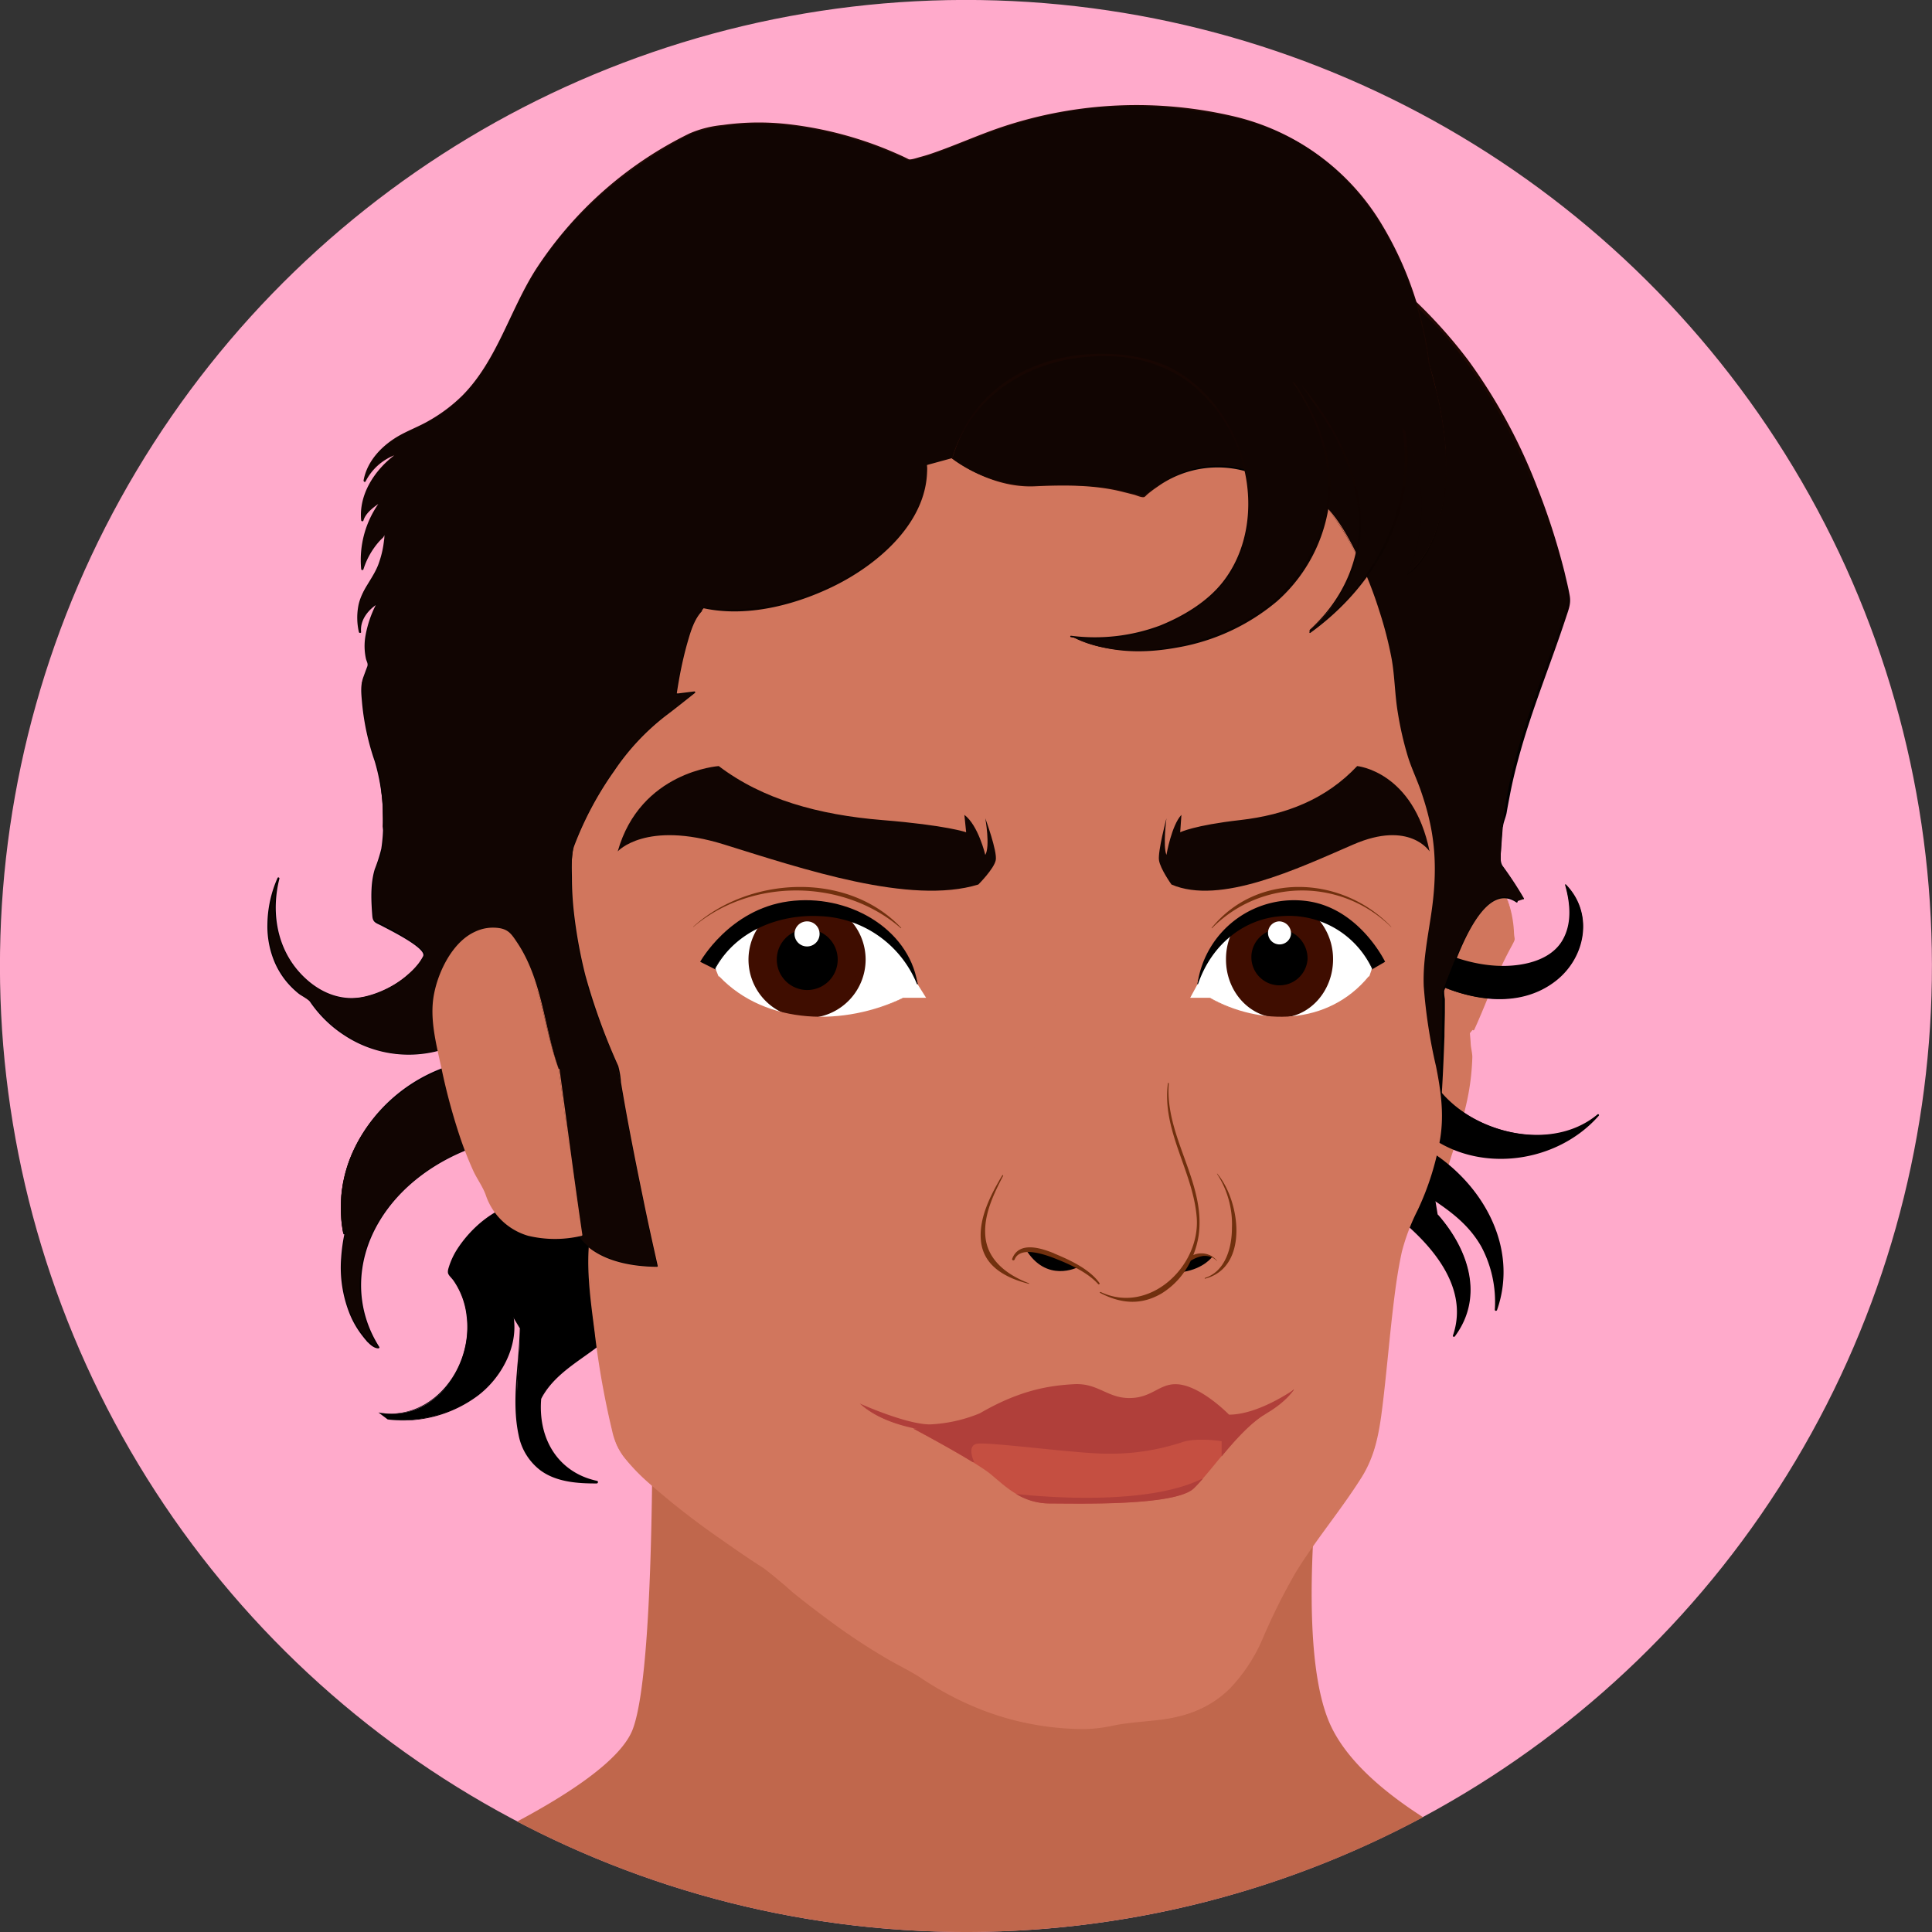 <svg xmlns="http://www.w3.org/2000/svg" xmlns:xlink="http://www.w3.org/1999/xlink" viewBox="0 0 380.54 380.54"><rect x="0" y="0" width="380.54" height="380.54" fill="#333333" stroke="none"/><defs><style>.cls-1{fill:#ffaacb;}.cls-2{fill:#c0674c;}.cls-3{fill:#d1765d;}.cls-4{fill:url(#linear-gradient);}.cls-5{fill:url(#linear-gradient-2);}.cls-6{fill:#110502;}.cls-7{fill:#71300e;}.cls-8{fill:#c54f41;}.cls-9{fill:#b03f3a;}.cls-10{fill:#fff;}.cls-11{fill:#3f0d00;}.cls-12{fill:url(#linear-gradient-3);}.cls-13{fill:url(#linear-gradient-4);}.cls-14{fill:url(#linear-gradient-5);}.cls-15{fill:url(#linear-gradient-6);}.cls-16{fill:url(#linear-gradient-7);}.cls-17{fill:url(#linear-gradient-8);}</style><linearGradient id="linear-gradient" x1="288.13" y1="42.6" x2="288.13" y2="183.76" gradientUnits="userSpaceOnUse"><stop offset="0" stop-color="#581d0c"/><stop offset="1" stop-color="#120603"/></linearGradient><linearGradient id="linear-gradient-2" x1="290.95" y1="47.91" x2="290.95" y2="154.67" gradientUnits="userSpaceOnUse"><stop offset="0" stop-color="#270a03"/><stop offset="1"/></linearGradient><linearGradient id="linear-gradient-3" x1="220.42" y1="95.51" x2="223.84" y2="70.5" gradientUnits="userSpaceOnUse"><stop offset="0" stop-color="#5b2603"/><stop offset="1" stop-color="#0e0601"/></linearGradient><linearGradient id="linear-gradient-4" x1="216.19" y1="97.12" x2="217.1" y2="90.48" xlink:href="#linear-gradient-2"/><linearGradient id="linear-gradient-5" x1="171.16" y1="7.62" x2="171.16" y2="184.39" gradientUnits="userSpaceOnUse"><stop offset="0" stop-color="#421509"/><stop offset="1" stop-color="#120603"/></linearGradient><linearGradient id="linear-gradient-6" x1="170.21" y1="9.39" x2="170.21" y2="174.55" gradientUnits="userSpaceOnUse"><stop offset="0" stop-color="#682a09"/><stop offset="1" stop-color="#230c04"/></linearGradient><linearGradient id="linear-gradient-7" x1="168.84" y1="-2.9" x2="168.84" y2="269.71" xlink:href="#linear-gradient"/><linearGradient id="linear-gradient-8" x1="168.81" y1="11.3" x2="168.81" y2="164.83" xlink:href="#linear-gradient-2"/></defs><g id="Capa_2" data-name="Capa 2"><g id="Avatar_21"><circle class="cls-1" cx="190.27" cy="190.27" r="190.27" transform="translate(-2.78 377.72) rotate(-89.16)"/><path class="cls-2" d="M261.8,339.19c-8.16-19.28.74-71.19.74-71.19l-134.23-8.9s1.48,68.23-3.71,81.58c-2.3,5.91-12.3,12.54-22.74,18.1a190.52,190.52,0,0,0,178.44-.85C272.24,352.77,264.85,346.39,261.8,339.19Z"/><path class="cls-3" d="M298.05,184.86a23,23,0,0,0-1.37-8.23s-3.09-4.12-6.17-2.75-13.05,12.7-14.76,16.47-1.72,22-1.72,22,0,11,.35,12,6.17,8.58,6.17,8.58l2.41,2.4c2.74-9.27,6.17-16.82,6.52-27.11,0-1.55-.07-3-.13-4.51l.81-1C292.56,196.53,294.62,190.7,298.05,184.86Z"/><path class="cls-3" d="M298.2,183.6a21.5,21.5,0,0,0-1.51-7s0,0,0,0a25.77,25.77,0,0,1,1.18,7c.06,1.2-1.19,2.8-1.75,3.86s-1.13,2.25-1.66,3.39a105.67,105.67,0,0,0-4.49,11.8c-.08.24.3.41.41.17,2-4.36,3.61-8.87,5.68-13.2.55-1.15,1.14-2.28,1.75-3.4C298.63,184.68,298.27,185.29,298.2,183.6ZM289.48,203c-.12-1.94-.24-3.87-.29-5.81a.06.06,0,1,0-.12,0c0,1.72,0,3.45.06,5.17s.52,4.07-.12,5.68a8.5,8.5,0,0,0-.13,2c-.06.82-.15,1.63-.25,2.44-.2,1.7-.52,3.39-.88,5.07-.64,2.95-1.53,5.84-2.44,8.71s-2.18,5.88-2.69,8.9c-.06.35.46.65.63.26,1.18-2.66,1.92-5.59,2.84-8.36a95.42,95.42,0,0,0,2.64-9.24A47.15,47.15,0,0,0,290,208.2c0-.8-.28-1.77-.32-2.62S289.54,203.88,289.48,203Z"/><path d="M281.35,211.4l-1.83,10.53c10.07,9.15,26.54,7.77,35.23-2.29C305.15,227.87,286.39,222.38,281.35,211.4ZM280.44,226l-7.32,11.9c7.32,5,16.93,15.1,13.27,25.17,5.94-7.78,2.74-16.93-3.21-23.8l-.45-2.74a22.33,22.33,0,0,1,11.89,21.5C299.2,245.26,291.42,232.45,280.44,226Zm24.71-32c6.86-4.57,9.15-13.72,3.2-19.67,5.49,19.22-16.47,18.76-28.37,11.44l1.37,7.32C288.67,196.76,297.83,198.59,305.15,194ZM122.52,242.52c-1-.18-4.8-3.44-7.38-3.44a107.3,107.3,0,0,0-10.93.63l-.85-2.68c-6.4.91-13.73,7.32-15.1,13.72,9.15,10.07.92,30.2-13.72,27.46l1.82,1.37c11.9,1.37,25.63-6.41,24.71-20.13l1.38,2.28c0,13.73-5.49,30.66,15.1,30.2-9.07-1.81-12.15-10-11-17.88l0,1.41c3.67-7.78,14.19-9.61,17.39-17.84C124,257.62,123.55,242.69,122.52,242.52Z"/><path d="M314.63,219.52c-9.84,8.22-27.8,3-33.22-8.15,0-.08-.15,0-.12.06,5,10.89,21.77,16.06,32,9.5-9.14,8.78-23.87,9-33.62.88-.16-.14-.4.08-.24.23,9.92,9.4,26.67,7.74,35.48-2.28A.17.17,0,0,0,314.63,219.52ZM280.45,226s-.06,0,0,0c10.35,6.43,17.71,18.23,14.43,30.46-.21-8.23-4.34-16.42-12.06-20.07-.14-.06-.26.13-.12.21,3.71,2.5,6.88,5.06,9.1,9a23.2,23.2,0,0,1,2.63,12.37c0,.27.36.29.44.06C299.32,245.33,291.6,232.33,280.45,226Zm2.68,13.35c5.33,6.45,8.43,15,3.83,22.49,2.32-9.74-6.18-19.08-13.77-24.05-.16-.1-.3.15-.15.26,7.53,5.55,16.69,14.68,13.14,25-.09.25.26.35.39.16,5.84-7.87,2.61-17.21-3.33-23.95C283.17,239.18,283.07,239.29,283.13,239.37Zm12.5-48.73c4.44.14,9.48-.94,12.12-4.83a11.08,11.08,0,0,0,1.55-6.94,19,19,0,0,0-.25-2,7.93,7.93,0,0,0-.43-2.1,11.53,11.53,0,0,1,2.89,6.43c.54,4.22-1.58,8.34-4.57,11.17-3.71,3.51-9,4.48-14,4.1a33.84,33.84,0,0,1-11.61-3.4s0,0,0,0c7.67,3.95,17.76,5.89,25.11.16,6-4.68,7.46-13.42,2-19a.1.1,0,0,0-.17.1c1,3.54,1.41,7.49-.48,10.82-1.53,2.71-4.49,4.1-7.43,4.7-6.81,1.4-14.4-.84-20.28-4.25-.18-.11-.34.17-.16.28A31.5,31.5,0,0,0,295.63,190.64ZM92.09,263.56a16.49,16.49,0,0,0-3.24-12.35c-.93-1.18.81-3.65,1.46-4.73a20.31,20.31,0,0,1,3.61-4.29,20.89,20.89,0,0,1,9.49-5c.19,0,.15-.37,0-.35-5.51.45-10.63,4.89-13.47,9.38a14.67,14.67,0,0,0-1.6,3.57c-.39,1.28.23,1.41,1,2.47a15.18,15.18,0,0,1,2.57,7c1.27,10-6.59,20.73-17.31,19h0C83.74,279.91,91.06,272.32,92.09,263.56Zm8.88-4.11c-.16,3.19-.36,6-1.78,9a18.59,18.59,0,0,1-5.91,6.76,25.15,25.15,0,0,1-16.92,4.39s0,0,0,0a24.67,24.67,0,0,0,17.74-4.68c4.58-3.45,8-9.63,7.07-15.5C101.15,259.3,101,259.34,101,259.45Zm22.85-1.91c-3.42,8-13.38,9.94-17.17,17.58a23.44,23.44,0,0,1,5-11.95c.08-.09,0-.22-.13-.13-4.2,4.34-6,11-5.22,16.89a13.93,13.93,0,0,0,9.36,11.74,16.3,16.3,0,0,1-9-2.5c-2.51-1.74-3.74-4.63-4.3-7.53-1.26-6.51.2-13.34.11-19.91,0-.05-.08-.05-.09,0-.14,6.91-1.7,14.09-.23,20.93a11.42,11.42,0,0,0,4.27,6.93c3.13,2.33,7.36,2.62,11.11,2.6.28,0,.36-.45.06-.51-6.15-1.31-10.11-5.94-10.91-12.11a19,19,0,0,1-.08-4.06h0c4-7.69,14.24-9.6,17.46-17.84C124.15,257.5,123.89,257.39,123.82,257.54Z"/><path class="cls-4" d="M278.15,65.44c22,17.39,26.54,55.36,26.54,55.36-10.52,22.88-9.61,49.42-9.61,49.42l.46-.17c0-19.13,7.79-33.74,13.27-51.53,0,0-5.49-32.49-26.08-54.45,0,0-6.41-6.41-9.61-9.15l-5.67.48A68.29,68.29,0,0,0,278.15,65.44Z"/><path class="cls-5" d="M286.44,188.76c-.69,1.64-1.32,3.3-1.94,5-.2.54-.4,1.08-.61,1.61-.64,1.61-.32,3.7-.36,5.42-.16,7.84-.68,15.65-1.35,23.46-.06.71,1,.69,1.09,0,.68-6.68,1-13.4,1.24-20.11,0-1.56.06-3.13.08-4.69,0-.89,0-1.79,0-2.68a8.69,8.69,0,0,1-.14-1.63c.53-1.32,1-2.66,1.54-4,1.52-3.89,6.43-17.66,12.67-13.4.2.14.39-.19.19-.33C292.78,173.09,288.07,184.89,286.44,188.76Zm9.6-25.92c.1-1,.57-1.84.73-2.83.19-1.15.42-2.31.64-3.46.47-2.46,1.06-4.9,1.72-7.31,2.54-9.4,6.3-18.41,9.33-27.65.53-1.61,1-2.7.72-4.29s-.65-3-1-4.54A134.36,134.36,0,0,0,302.79,96,109,109,0,0,0,289.3,71.1a96.81,96.81,0,0,0-15.84-16.53c-.47-.4-1.16.27-.69.69a118.81,118.81,0,0,1,13.05,13.21,100.63,100.63,0,0,1,13.24,21.77,119.45,119.45,0,0,1,9.14,28.27c.05.28,0,0-.15.44-.42,1.35-.86,2.7-1.31,4-.88,2.64-1.81,5.25-2.75,7.86-1.88,5.25-3.79,10.51-5.36,15.86q-1.14,3.87-2,7.83c-.28,1.33-.54,2.67-.72,4-.06.43-.11.87-.16,1.31s.21,1.26.15,1.77a70.14,70.14,0,0,0-.5,8.57c0,.47,1.59,2.17,1.95,2.7.94,1.36,1.79,2.79,2.64,4.22a.11.11,0,0,0,.18-.11,73.45,73.45,0,0,0-4.15-6.34c-.7-.92-.37-2.53-.33-3.6C295.78,165.67,295.9,164.25,296,162.84Z"/><path class="cls-6" d="M298.74,177.54c-6.86-5-12.81,13.27-14.64,17.85h0q0,14.42-1.37,28.82L253.9,205,237,96.1l9.15-38.9,27-2.28c3.2,2.74,9.61,9.15,9.61,9.15,20.59,22,26.08,54.45,26.08,54.45-5.49,17.84-13.27,32.48-13.27,51.7a60.07,60.07,0,0,1,4.57,6.86Z"/><path class="cls-3" d="M283.43,214.43c-1.6-9.24-4.28-17.61-2.88-27.16,2.06-14.08,4.12-19.91-3.43-38.1a67.78,67.78,0,0,1-2.74-15.44c-.35-7.89-7.21-29.86-15.45-35.69L246.12,82.83s-28.37-.46-31.57-1.38-23.34-1.37-25.17-1.37-34.31,10.07-35.69,11l-29.28,19.68-19.67,38.43,3.66,45.76,7.77,49c-1,8.23,2.75,32.6,5.15,40.15s29.17,24.71,29.17,24.71c8.92,7.55,18.87,15.44,29.51,20.59,0,0,11.33,8.58,24.71,10.29s11.33,0,19.91-.68,17.84-1.38,24.7-18.19,18.88-27.11,21.28-35.35,3.09-36.37,6.87-43.92C281.55,233.32,285,223.67,283.43,214.43Z"/><path class="cls-3" d="M144.54,155.12s2.29-22.42,6.41-27.45c0,0,26.08-3.2,37.52-29.29a18.48,18.48,0,0,0,11.9,3.66c6.86-.45,20.13-.45,23.33.92s10.53,5.49,10.53,5.49l19.67,16.47,11.9.92s7.32,22.42,2.74,29.74-38,17.39-38,17.39l-35.23,1.37-41.18-9.61Z"/><path class="cls-3" d="M274.38,133.73c-.35-7.89-7.21-29.86-15.45-35.69L246.12,82.83s-28.37-.46-31.57-1.38-23.34-1.37-25.17-1.37-34.31,10.07-35.69,11l-29.28,19.68-19.67,38.43,2.19,27.44,7.87,8.71s1.37-22.42,15.56-33.4a61.16,61.16,0,0,0,19.21-26.54s26.09-2.74,37.07-27.91l6.86-1.83s1.37,3.2,8.24,3.2,22.42,1.37,22.42,1.37,16,6.87,14.18,10.07-6,16.93-27.45,15.1L221,128.13s32.06,5,42.23-16.89a25.94,25.94,0,0,1,2.4,4.17l-6.66,9.06a50.85,50.85,0,0,0,8.56-4.13c4.41,14,3.34,32.49,3.34,32.49l3.2,7.32,8.24,7.78.06,0c-.4-5-1.86-10.65-5.21-18.73A67.78,67.78,0,0,1,274.38,133.73Z"/><path class="cls-3" d="M156.44,206.83s15.78-2.06,21.5-8l4.58.91S175.2,207.74,156.44,206.83Z"/><path class="cls-3" d="M253.67,206.83s-11.08-2.06-15.09-8l-3.21.91S240.51,207.74,253.67,206.83Z"/><path class="cls-3" d="M195.79,308.86l9.15-7.78s17.39,2.29,30.66-1.83l5.49,7.33S218.67,304.74,195.79,308.86Z"/><path class="cls-3" d="M137.91,189.67s-21.74-9.38-16-22.42c0,0,7.55-6.64,15.56-5.95S195.56,170,195.56,170s3.2,17.62-12.81,26.54l-22.65-3Z"/><path class="cls-3" d="M234,196.76s-9.6-11-3-22.88,20.36-8.46,20.36-8.46l16.7-4.12h7.78s5.49,4.12,5.49,6.4.69,16.48-8.69,21.28l-14.18,4.81s-11.9,1.14-12.59,1.37-8.23.23-8.23.23Z"/><path class="cls-3" d="M210.55,233.94s5.49,13.72,15.09,12.69,10-9.6,6.87-15.44a44,44,0,0,1-4.46-21.28c.34-7.2.34-27.45.34-27.45l-22,1.37s2.74,23.34,2.4,30.89S210.55,233.94,210.55,233.94Z"/><path class="cls-3" d="M208.83,227.07s11.67-5.14,22.65-1l-1-3.08a33.75,33.75,0,0,0-23.34,2.74Z"/><path class="cls-3" d="M194.76,238.06s5.49-7.55,8.58-12.36-.69-29.17-1.72-32.94-24.27,16.91-25.74,22.65c-3.77,14.75,13.39,21.27,17.51,26.08Z"/><path class="cls-3" d="M241.77,235A55.45,55.45,0,0,1,231.48,226s-2.58-12.83-2.23-19.9.68-11.5.68-11.5,7.73,16.65,11.84,18.71,8.58,9.61,7.55,13.72-6.17,13.39-6.17,13.39Z"/><path class="cls-3" d="M194.63,243.16c1.23.87,3-.76,3.91-1.47,2-1.5,6.46-3.37,6.69-6,.32-3.79-3.53-3.72-5.84-2.1C197.71,234.73,191.37,240.88,194.63,243.16Z"/><path class="cls-3" d="M242.46,244.06c-.31-1.71-8.3-9.54-5-10.47,4.4-1.22,6,6.38,5.67,9.1Z"/><path class="cls-3" d="M194.42,247s4.12-4.81,10-4.46,10.29,4.11,15.1,5.83,13,1,16.47-4.81c0,0,6.18-.68,6.52,3.09,0,0-1.72,4.81-4.8,5.15a16,16,0,0,1-15.1,12c-12.7.69-22.65-7.55-26.08-13.38Z"/><path class="cls-3" d="M156,304.29c-3.2-4.58-6.86-15.1-10.52-24.25s-17.85-33-17.85-33l-13.72-18.76-.18,0,2.46,15.53c-1,8.23,2.75,32.6,5.15,40.15s29.17,24.71,29.17,24.71c8.92,7.55,18.87,15.44,29.51,20.59a59.72,59.72,0,0,0,8.52,5.1C180.06,328.1,159,308.62,156,304.29Zm123.54-67.72c-3.66,2.29-14.18,26.08-15.1,32.48s-1.83,18.31-4.57,24.71c-2.05,4.78-6.13,16.16-8.07,21.65,7-13.72,16.68-22.67,18.82-30,2.4-8.23,3.09-36.37,6.87-43.92.81-1.63,1.6-3.32,2.33-5.06A1.47,1.47,0,0,0,279.52,236.57Z"/><path class="cls-3" d="M156,304.29c-3.2-4.58-6.86-15.1-10.52-24.25s-17.85-33-17.85-33l-7.89-10.79a38.56,38.56,0,0,0-4.46,1.82l.91,5.77a36,36,0,0,0-.14,5.21,13.57,13.57,0,0,1,9.75,2.57c6.87,5,22,42.55,26.08,51.25,3.1,6.53,16,18,22.25,23.26,1.94,1.14,3.9,2.2,5.89,3.16a59.72,59.72,0,0,0,8.52,5.1C180.06,328.1,159,308.62,156,304.29Zm123.54-67.72c-3.66,2.29-14.18,26.08-15.1,32.48s-1.83,18.31-4.57,24.71c-2.05,4.78-6.13,16.16-8.07,21.65a88.8,88.8,0,0,1,4.88-8.4c1.85-4.62,5.91-15.09,7.31-21,1.72-7.33,3-26.84,11.23-36a33.47,33.47,0,0,1,2.27-8.53c.81-1.63,1.6-3.32,2.33-5.06A1.47,1.47,0,0,0,279.52,236.57Z"/><path d="M212.26,249.61C208.37,246.86,202,246,202,246,206.08,252.81,212.26,249.61,212.26,249.61ZM234,248.24l-.92,2.28c4.12-.68,5.72-3,5.72-3C236.28,246.18,234,248.24,234,248.24Z"/><path class="cls-7" d="M202.67,252.76c-4.23-1.6-8.2-4.5-8.59-9.3-.35-4.21,1.63-8.25,3.51-11.88a.1.1,0,0,0-.17-.09c-2.24,3.78-4.7,8.44-4.2,13,.55,5,5,7.26,9.42,8.38C202.7,252.88,202.73,252.79,202.67,252.76Zm5-5.87c-2.67-1.11-7-2.45-8.3,1.05-.11.31.37.43.48.13,1.17-2.94,6.78-.67,8.61.07,2.68,1.09,5.88,2.6,7.85,4.79.13.14.37-.05.26-.2C214.6,249.94,210.63,248.13,207.62,246.89Zm32.08,1.48s.05,0,0,0a4,4,0,0,0-4.71-1.17,17.25,17.25,0,0,0,1.06-3.9c1.44-10.42-6.72-19.45-5.88-29.91,0-.12-.17-.12-.18,0-1.24,9.34,5,17.38,5.68,26.48.68,9.64-9.43,19.12-18.93,14.61a.1.1,0,0,0-.1.18c4.08,2.14,8.07,2.49,12.15.08a15.2,15.2,0,0,0,5.7-6.42,6.64,6.64,0,0,1,2.37-.93A3.36,3.36,0,0,1,239.7,248.37Zm.05-17.21s-.11,0-.08.06a18.12,18.12,0,0,1,2.93,10.67c0,3.79-1.26,8.52-5.31,9.82a.08.08,0,0,0,0,.15C246.07,249.63,244.31,236.54,239.75,231.16Z"/><path class="cls-3" d="M116.13,243.89c-.73,6.08.23,12.51,1,18.54a165.85,165.85,0,0,0,3.45,19.42,13.22,13.22,0,0,0,2.2,5,38.79,38.79,0,0,0,5.09,5.32,151.31,151.31,0,0,0,14.26,11.1c2.72,1.93,5.47,3.81,8.28,5.61a69.47,69.47,0,0,1,5.63,4.68q2.94,2.38,6,4.66a126,126,0,0,0,13,8.69c2.21,1.26,4.46,2.33,6.57,3.74a63.48,63.48,0,0,0,8.12,4.57,56.08,56.08,0,0,0,24,5.35,29.9,29.9,0,0,0,5.8-.74c2.71-.53,5.45-.68,8.2-1,5.49-.56,10.49-2.28,14.49-6.22a33,33,0,0,0,6.55-10,120.26,120.26,0,0,1,6.42-12.85c4-6.52,8.94-12.32,13-18.77,2.74-4.37,3.49-9,4.11-14,.85-6.92,1.4-13.88,2.26-20.8.39-3.21.86-6.43,1.55-9.59a40.45,40.45,0,0,1,3.13-8.26,54.4,54.4,0,0,0,4.44-14.13c.77-4.84.12-9.41-.83-14.17a102.67,102.67,0,0,1-2.42-15.78c-.19-4.57.69-9.07,1.37-13.57,1-6.37,1.23-12.55-.2-18.88-.44-2-1-3.89-1.65-5.79-.78-2.33-1.88-4.56-2.61-6.89a64.48,64.48,0,0,1-2-8.67c-.61-3.55-.6-7.14-1.23-10.68a75.28,75.28,0,0,0-2.43-9.45,79.76,79.76,0,0,0-5.44-13.14c-1.81-3.42-4-6.92-7.2-9.23-.12-.09-.24.11-.11.2,5.49,4,8.5,11.53,10.82,17.65,2.23,5.89,4.21,12.25,4.53,18.58a63,63,0,0,0,2.1,12.72c.85,3.26,2.32,6.33,3.38,9.53a46.77,46.77,0,0,1,2.1,20.83c-.46,3.72-1.18,7.39-1.63,11.11a50.59,50.59,0,0,0,.9,14.88c.94,5.24,2.5,10.48,2.54,15.84s-1.45,10.57-3.36,15.49c-1.26,3.25-3.12,6.27-4.08,9.64a66.11,66.11,0,0,0-1.64,8.48c-1,6.85-1.55,13.75-2.29,20.63-.58,5.35-.92,11-3.56,15.75-3.51,6.38-8.5,11.93-12.46,18a84.36,84.36,0,0,0-6.62,12.27c-1.84,4.26-3.73,8.38-6.83,11.9-4.2,4.78-9.87,6.53-16,7.11-2.55.24-5.08.44-7.6.93a30.47,30.47,0,0,1-6.46.67,57.28,57.28,0,0,1-25.66-6.68,60.08,60.08,0,0,1-6.42-3.91,16,16,0,0,0-2.18-1.21c-2.4-1.22-4.72-2.58-7-4a143.43,143.43,0,0,1-13.23-9.48c-2.63-2.07-5.1-4.63-7.91-6.44-8.52-5.52-17.19-11.41-24.45-18.54a19.65,19.65,0,0,1-4.17-5.26c-1-2.12-1.37-4.78-1.85-7.07a204,204,0,0,1-3.29-21.72,57.06,57.06,0,0,1-.34-12s-.07,0-.08,0Z"/><path class="cls-8" d="M179.88,281.38s12.36,6.56,15.27,9,6.19,5.74,11.64,5.74,24.74.55,28.38-3,8.73-11.48,14.18-14.76l-11.64,2.19-31.28.54Z"/><path class="cls-8" d="M236.26,290c.08,3.09-8.08,5.72-18.22,5.88s-18.43-2.24-18.52-5.33,8.08-5.73,18.22-5.88S236.17,286.89,236.26,290Z"/><path class="cls-9" d="M237.71,280.56l-31.28.54-26.55.28s7,3.7,11.69,6.59l.31,0s-1.46-3,.36-3.56,19.65,1.92,25.83,1.92a45.25,45.25,0,0,0,14.55-2.19c2.91-1.09,8-.27,8-.27v3c2.67-3.21,5.64-6.56,8.73-8.42Zm-37.58,13.7a12.73,12.73,0,0,0,6.66,1.88c5.46,0,24.74.55,28.38-3,.56-.55,1.17-1.21,1.79-1.94l-.7.3C224.62,296.9,202.67,294.55,200.13,294.26Z"/><path class="cls-9" d="M242.08,278.64s-5.82-6-10.55-6c-3.29,0-4.73,2.73-9.09,2.73s-6.19-3-10.92-2.73S201,273.72,193,278.37a29.14,29.14,0,0,1-9.82,2.19c-4.73,0-13.82-4.11-13.82-4.11,9.82,8.75,32,4.65,45.1,6.84l1.24.22-.51.05c1.82.55,4.37.82,5.82,1.1a26.74,26.74,0,0,0,3.73-1.24l3.18-.4c4-1.1,8.73-1.1,13.1-1.37,5.09-1.64,10.91-4.1,13.82-7.93C254.81,273.72,247.9,278.64,242.08,278.64Z"/><path class="cls-9" d="M214.46,283.22a54.93,54.93,0,0,0-10.28-.8c-4.19-.1-8.37-.1-12.56-.25-7.92-.29-16.66-1-22.28-5.72,0,0,0,0,0,0,5,4.48,13,5.67,20.36,6,4.2.22,8.42.12,12.62.15s8,.29,12.11.71C214.53,283.38,214.59,283.25,214.46,283.22Zm12.64-1.11c-.94.39-1.87.77-2.84,1.11s-2.49.63-3.54,1.1a4.83,4.83,0,0,1-2.19-.15c-1.14-.17-2.26-.37-3.35-.64-.07,0-.09.05,0,.07a22.31,22.31,0,0,0,2.74.65c.37.07,2.46.21,2.58.51a.58.58,0,0,0,.65.28,16.74,16.74,0,0,0,6.14-2.77C227.37,282.18,227.23,282.05,227.1,282.11Zm27.66-8.41c-3,3.34-7.31,5.36-12.06,7a13.53,13.53,0,0,1-3,1l-4.47.24a36.92,36.92,0,0,0-7.38,1.09s0,.07,0,.06a49.37,49.37,0,0,1,9.28-1.14c1.45-.08,2.85-.08,4.29-.08a9.45,9.45,0,0,0,2.65-.91c4.21-1.63,8.49-4,10.74-7.17C254.9,273.69,254.8,273.65,254.76,273.7Z"/><path class="cls-6" d="M121.67,167.7s5.48-6.17,20.93-1.37,36.72,12,50.1,7.89c0,0,3.09-3.08,3.43-4.8s-2.06-8.24-2.06-8.24,1,5.49,0,7.21c0,0-1.37-5.83-4.12-7.89l.35,3.43s-3.78-1.37-16.47-2.4-23.68-4.12-32.26-10.64C141.57,150.89,126.12,151.92,121.67,167.7Z"/><path class="cls-6" d="M183.44,174.42c-11.59,0-26-4.53-37.65-8.17l-2.89-.9a37.41,37.41,0,0,0-11-1.88,18.82,18.82,0,0,0-8.23,1.67C128.31,154,139.08,152.2,141.27,152c8.07,6,18.7,9.49,32.47,10.6,12.31,1,16.17,2.34,16.21,2.35a1,1,0,0,0,.35.06,1,1,0,0,0,.63-.22,1,1,0,0,0,.4-.81,22.24,22.24,0,0,1,1.74,4.7,1.05,1.05,0,0,0,.85.78h.15a1,1,0,0,0,.88-.5,2.4,2.4,0,0,0,.17-.32,2.09,2.09,0,0,1,0,.62c-.18.92-1.78,2.88-3,4.1a31.1,31.1,0,0,1-8.71,1.1Z"/><path class="cls-6" d="M281.58,167.7s-3.93-6.17-15-1.37-26.27,12-35.84,7.89c0,0-2.21-3.08-2.46-4.8s1.47-8.24,1.47-8.24-.73,5.49,0,7.21c0,0,1-5.83,2.95-7.89l-.24,3.43s2.7-1.37,11.78-2.4,16.94-4.12,23.08-10.64C267.34,150.89,278.39,151.92,281.58,167.7Z"/><path class="cls-6" d="M237.38,174.42c8.29,0,18.63-4.53,26.94-8.17l2.07-.9a20,20,0,0,1,7.89-1.88,10.35,10.35,0,0,1,5.89,1.67C276.83,154,269.12,152.2,267.56,152c-5.78,6-13.39,9.49-23.24,10.6-8.81,1-11.57,2.34-11.59,2.35a.61.61,0,0,1-.25.06.63.63,0,0,1-.46-.22,1.21,1.21,0,0,1-.28-.81,28.91,28.91,0,0,0-1.25,4.7.92.92,0,0,1-.6.78h-.12a.73.73,0,0,1-.63-.5,2.39,2.39,0,0,1-.11-.32,2.62,2.62,0,0,0,0,.62,14.18,14.18,0,0,0,2.13,4.1,16.38,16.38,0,0,0,6.23,1.1Z"/><path class="cls-7" d="M136.55,182.59c11.44-9.73,29.62-9.54,40.91.25a0,0,0,0,0,.06-.07c-10.57-11.24-30-10.2-41-.21,0,0,0,.06,0,0Z"/><path d="M141.57,191.27l-3.66-1.83s5.72-10.3,17.39-11.9,23.56,5.26,25.39,16Z"/><path class="cls-10" d="M180.69,193.79c-5.49-16.48-31.92-18.88-39.81-3.09l.69,1.71c9.26,10,25.05,10,36.37,4.12h4.47Z"/><path class="cls-11" d="M170.5,189a11.53,11.53,0,0,0-2.85-7.58,24.51,24.51,0,0,0-18.05.87,11.5,11.5,0,0,0,5.74,17.65,30.9,30.9,0,0,0,4.41.55A11.53,11.53,0,0,0,170.5,189Z"/><path class="cls-11" d="M148.76,189a10.21,10.21,0,1,0,16.07-8.35,24.83,24.83,0,0,0-12.44.54A10.18,10.18,0,0,0,148.76,189Z"/><path d="M165,189a6,6,0,1,1-6-6A6,6,0,0,1,165,189Z"/><path d="M163.22,189a4.26,4.26,0,1,1-4.26-4.26A4.26,4.26,0,0,1,163.22,189Z"/><path class="cls-10" d="M161.43,183.94a2.47,2.47,0,1,1-2.47-2.46A2.46,2.46,0,0,1,161.43,183.94Z"/><path d="M140.93,190.73c4-7.37,12.54-10.71,20.58-10.28a21.49,21.49,0,0,1,19.09,13.36c0,.11.22.07.18-.05-2.44-8.29-10.76-13-18.91-13.92-8.69-1-17.17,2.86-21,10.83,0,.07.07.13.1.06Z"/><path class="cls-3" d="M141.49,192.49c9.44,10,24.86,10.2,36.47,4.07,0,0,0-.07,0-.06-11.49,5.58-27,5.56-36.28-4.17-.1-.1-.26.06-.16.16Z"/><path class="cls-7" d="M274,182.59a24.93,24.93,0,0,0-35.29.25s-.09,0-.06-.07c9.13-11.24,25.91-10.2,35.38-.21,0,0,0,.06,0,0Z"/><path d="M269.67,191.27l3.15-1.83s-4.93-10.3-15-11.9a19.19,19.19,0,0,0-21.91,16Z"/><path class="cls-10" d="M235.91,193.79c4.74-16.48,27.53-18.88,34.35-3.09l-.59,1.71c-8,10-21.62,10-31.4,4.12h-3.84Z"/><path class="cls-11" d="M252,200.48c5.84,0,10.57-5.17,10.57-11.53a12,12,0,0,0-3-8A19,19,0,0,0,242.48,184a12.4,12.4,0,0,0-1,4.94C241.45,195.31,246.19,200.48,252,200.48Z"/><path class="cls-11" d="M252,199.15c5.17,0,9.36-4.57,9.36-10.2a10.42,10.42,0,0,0-4.42-8.66,19.15,19.15,0,0,0-12.19,2.21,10.78,10.78,0,0,0-2.1,6.45C242.67,194.58,246.86,199.15,252,199.15Z"/><path d="M257.54,189a5.54,5.54,0,1,1-5.52-6A5.79,5.79,0,0,1,257.54,189Z"/><path d="M255.92,189a3.91,3.91,0,1,1-3.9-4.26A4.09,4.09,0,0,1,255.92,189Z"/><path class="cls-10" d="M254.29,183.94a2.27,2.27,0,1,1-2.27-2.46A2.38,2.38,0,0,1,254.29,183.94Z"/><path d="M270.21,190.73a18.07,18.07,0,0,0-17.75-10.28c-7.3.46-13.77,5.45-16.48,13.36,0,.11-.18.07-.15-.05,2.1-8.29,9.29-13,16.32-13.92,7.49-1,14.81,2.86,18.15,10.83,0,.07-.06.13-.09.06Z"/><path class="cls-3" d="M269.73,192.49c-8.15,10-21.45,10.2-31.47,4.07,0,0,0-.07,0-.06,9.91,5.58,23.3,5.56,31.31-4.17.08-.1.22.06.13.16Z"/><path class="cls-12" d="M199.74,74.32a.35.35,0,0,0-.35-.6c-7.36,4.11-9.25,12.82-6,19.83.31.13.62.25.94.36C190.78,87.11,192.45,78.38,199.74,74.32Zm31.4-10.6a.32.32,0,0,0,.22-.1c.19-.2.12-.61-.22-.58s-.95.09-1.42.16c-8.06,1.16-14.66,6.9-19.18,13.44a36.65,36.65,0,0,0-6.66,19l.66,0a36.61,36.61,0,0,1,6.1-17.83C215.16,70.68,222.46,64.37,231.14,63.72ZM198.51,83.17c.78-6.72,3.51-13.81,8.5-18.52.33-.3-.16-.79-.48-.48-5,4.73-7.78,11.8-8.65,18.55a30.73,30.73,0,0,0,.72,12.37l.75.13A29.71,29.71,0,0,1,198.51,83.17Zm53.39-1.55A14.64,14.64,0,0,0,247,80c-5.55-.86-11.37,1.32-16.09,4.4a34.77,34.77,0,0,0-11.4,11.93l.71.14a35.07,35.07,0,0,1,10.29-11c4.7-3.33,10.78-5.75,16.5-4.81a14.3,14.3,0,0,1,4.54,1.55C251.94,82.42,252.29,81.83,251.9,81.62Zm-1,8.57a19.38,19.38,0,0,0-3.7-1.59c-8.87-2.76-19.38,1-25.14,8.28l.74.18c5.68-6.94,15.86-10.52,24.42-7.74a18.55,18.55,0,0,1,3.33,1.47A.35.35,0,0,0,250.87,90.19ZM240.12,68.52a7.64,7.64,0,0,1,4.16,2.31c.31.32.79-.17.48-.49a8.14,8.14,0,0,0-5.21-2.58c-5.84-.56-12.44,4.87-16.24,8.54a63.77,63.77,0,0,0-10,12.64A35.08,35.08,0,0,0,210,95.51l.72,0a36.37,36.37,0,0,1,3-6,62.89,62.89,0,0,1,9.05-11.75C226.53,73.93,233.94,67.35,240.12,68.52Zm-27-3.47c.37-.25,0-.84-.35-.59-9.34,6.27-14.63,20.08-11.17,31.05l.75.06C198.8,84.87,204,71.19,213.12,65.05Z"/><path class="cls-13" d="M186.49,89.49c4.78,3.79,11.06,6.58,17.29,6.3,5.72-.26,11.77-.33,17.35,1.09l2.22.56c.48.12,1.51.61,2,.47.21-.06.45-.37.6-.5A23.73,23.73,0,0,1,228,95.86a20.37,20.37,0,0,1,19.18-2.42c.22.09.38-.29.16-.39-5.71-2.49-12-1.74-17.36,1.1a24.58,24.58,0,0,0-4.47,3c-.52.45-.08.33-.65.19l-3.18-.8c-5.35-1.32-11-1.38-16.43-1.19a28.29,28.29,0,0,1-18.73-5.95s-.1,0-.06.06Z"/><path class="cls-6" d="M247.26,93.24c-12-5.15-22,4.46-22,4.46l-4.12-1c-6.52-1.72-17.84-1-17.84-1a27.44,27.44,0,0,1-16.82-6.18s.35-11.67.69-13,8.24-9.61,13.38-11.67,13.73-4.11,20.94-3.09,16.13,3.09,17.84,5.84,6.87,6.52,7.55,8.58Z"/><path class="cls-14" d="M146.7,60a28,28,0,0,0-10-4.23c-2.31-.45-7.17.17-9.07-1.27-4.21-3.17.66-8.26,0-12.74-1.4.1-2.92-.24-4.34,0,1.43-3,5-6.76,5.33-9.64l-8.7,9.15c-6.65,3.07-14.38,13.54-15,21,9.11-7.21,19.49,1,25.18,7.8,7.28,8.71,18.52,17.74,30.51,12.43-.55,2.37-1.45,4.69-1.82,7.11,6.58-5.9,9.44-13.53,15.19-19.79C163.1,76.71,155.42,65.48,146.7,60Zm48.3-32a50.93,50.93,0,0,0,6.75-.72A21.64,21.64,0,0,0,195,27.93Zm46.1,30.19a15.81,15.81,0,0,0-3.22-6.51c-.93-1.18-4.61-3.61-5-4.92-.73-2.7,1.87-3,2.26-5,.58-3-1.83-2.92.85-5.63,1.76-1.77,5.49-1.2,5-4.47-.18-1.2-4.5-3.78-5.48-4.58a6,6,0,0,1,4-1.33c-12.09-5.76-25.33-.5-37.83,1.55,3.81.15,7.8,1.1,10.51,2.88,4.06,2.68,2.51,6.68,6,8.81,3.15,1.9,14-.47,11.94,6-1.24,3.85-10.11,6.14-13,8.65,3.56,4-3.39,4-5.78,4.93-3.19,1.17-5.16,3.32-7.88,5.16l-3.66,3.66c10-9.18,34.83-7.19,44.4,2.13-.1-2.39-1.48-3.47-2.21-5.44S241.6,60.27,241.1,58.12Zm25.17-3.2c-4.14-4.92-4.69-4.71-3.68-11,1.34-8.24-6.65-12.51-12.87-16.3,2.48,2.58,6.19,4.8,7.29,8.53.93,3.15-.19,6.69.89,9.71,1.52,4.21,10.08,14.51.26,13.7,5.28,3.67,2.61,9.24-.6,13.19l2.75.91a26.16,26.16,0,0,1,5.87,4.9c-.41-1-.1-2.37-.31-3.45,4.88.25,1.41-8.68,1.37-11.44C273,64.19,267.89,56.86,266.27,54.92ZM75.06,131.14l.85-1.18A4,4,0,0,0,75.06,131.14Zm33.79,21.69c-3.32-.69-1.89-1.59-3.77-3.66-2.36-2.57-1.86-2.12-5.47-2.29-5.19-.23-11.47.79-15.92-2.62s-2.69-7.35-9.08-6.59c-.11-2.13-.44-4.67.45-6.53l-1.44,2c-2.78,4.87-.1,11.9.92,16.54,1.72-2,5,4.77,6.75,6.45,4.78,4.69,4.87.82,7-3.69,4-.91,7.23,2.52,9.9,5.08,1.33,1.26,2.44,3.31,4.22,3.45s3-2.53,5.41-2.14c.42,2.87,1,5.73,1.54,8.59,1.49-2.83,1.58-7,3-10a39.54,39.54,0,0,1,6-8.52C116.07,151,112.26,153.54,108.85,152.83Z"/><path class="cls-15" d="M136.79,64a68.93,68.93,0,0,0-14.66-8.69c-4.72-2.15-7.21-6.57-4.13-11.78l-2.74,2.74c-3.91,1.77-4.88,6.51-6.82,9.87,10-1.84,20.38,3.4,28,9.35,4.18,3.28,7.05,8,11.69,10.66s9.13,1.08,14.22,1.3c0,1.23.33,2.69.05,3.92,1.48-2.41,3.32-4.66,4.9-7.12C154.68,76.06,146.58,71.55,136.79,64Zm92.76-8.48c-.53-3,2.07-5,2.87-7.85a15.37,15.37,0,0,0-.83-10.56c-1-2.08-5.78-7.33.18-7.29-2.43-1.14-4-3.17-3.49-6l-13.73,1.37c4.36,2.87,4.32,7,8.23,9.27s9,2.13,9.17,8.11c.08,3.41-1.33,3.72-3.67,5.6-3.1,2.48-2.78,1.53-3.33,5.06-.4,2.57,1.89,2.18-.89,4.81-1.37,1.29-5.26,2.23-6.73,2.74,6.67.49,12.82.86,19,2.33C234.12,60.54,230.18,59.05,229.55,55.47Zm31.38-7.14c-2.42-4.93,2.4-13.27-4.19-16.08a47.14,47.14,0,0,1,1.74,9.23c.15,2.9-.18,4.9,1.31,7.49,1.27,2.21,3,4.13,3.66,6.63.39,1.48.93,6.8-2,4.6.29,3.11,2.76,9.87-1.17,11.64l4.11,3.21a99.58,99.58,0,0,1-.19-11.86,3.25,3.25,0,0,1,2.26,1.26C267.13,58,263.55,53.7,260.93,48.33ZM104.05,153.75c-1.11-.95-1.54-2.36-2.74-3.2-1.69-1.2-3.92-1-5.89-1.2-4.56-.4-10.2-.39-14-3.38-1.83-1.46-3.38-6.55-6.45-4.58l-1.14,2.52c3.72,2.6,7.31,4.43,9.89,8.67,3.66-3.36,11.4-3.56,15.68-.94,2,1.25,3.07,4.73,5,4.91,1.36.12,1.84-1.06,3.27-.35.79.39,1.43,1.79,1.77,2.51a13.9,13.9,0,0,1,.7-4.48A5.33,5.33,0,0,1,104.05,153.75Z"/><path class="cls-16" d="M84.26,211.91l-.34.17-.78.42-.39.22c-.26.14-.51.29-.75.44l-.39.23-.73.47-.33.22c-.85.57-1.66,1.17-2.44,1.81l-.29.23-.63.54-.37.33-.58.54-.38.36-.54.55-.38.39-.51.56-.36.41c-.29.34-.57.68-.84,1-.13.16-.27.32-.39.48l-.39.54-.38.52-.36.55-.36.54L71,224c-.12.19-.23.38-.34.58s-.21.36-.3.54-.23.43-.34.65l-.25.5c-.16.34-.32.68-.46,1-.07.15-.13.3-.19.46s-.24.58-.35.87-.11.33-.17.49-.17.5-.25.75-.11.35-.16.53l-.21.74c0,.17-.09.35-.13.53s-.12.52-.17.79-.08.33-.11.49c-.06.32-.11.64-.15.95l-.06.36c-.06.43-.1.86-.14,1.3,0,.13,0,.25,0,.37,0,.33,0,.65,0,1s0,.33,0,.5,0,.58,0,.87,0,.35,0,.53,0,.57,0,.86,0,.35,0,.52.07.63.11.94c0,.15,0,.3.05.45.07.46.15.93.24,1.39l.57-1c1.73-22,18.08-27.56,18.08-27.56l-1.21-2.89ZM67.89,243.57l.24,0c0-.51.06-1,.1-1.51-.12.51-.24,1-.34,1.54Zm78-125.11c12.35-3.26,17.33-14.41,17.33-14.41-4.16,2.82-18.36,6.55-22.09,7.49-8.81,1.7-13.26.23-13.26.23,36.72.68,40-30.32,40-30.32-5.95,23.8-39.35,37.52-59,21,7.12,12.46,19.44,13.57,31.46,11.31,4.41-.18,18.07-5.47,18.07-5.47a25.93,25.93,0,0,1-25,8.75l-.51.86a36.63,36.63,0,0,0,5.49,1.54l.33.24.14-.18c17.28,3,43.27-9.94,43.72-27.57C174.53,113.37,145.86,118.46,145.86,118.46ZM276.68,88l0-.56c0-.36-.06-.72-.1-1.07,0-.17,0-.34-.05-.5-.06-.52-.13-1-.22-1.55-1.56-9.6-7-18.86-16.89-26.16,0,0,7.78,7,12.58,20s-1.37,26.08-1.37,26.08C272,86,256.64,76,256.64,76c11.9,14.19,17.85,33.86,1.38,48.05v.46c.4-.31.8-.61,1.19-.93h0l.37-.29.4-.33.39-.32h0l.41-.34h0l.72-.63c.14-.11.27-.23.41-.36h0l.75-.69h0l.31-.29h0l1-1,0,0h0l.09-.1c.3-.3.59-.61.88-.91h0l.28-.3.52-.59a1.29,1.29,0,0,0,.16-.17h0l.31-.36.09-.1.54-.64,0,0,.27-.33h0l.54-.69a1.58,1.58,0,0,1,.12-.15c.06-.09.13-.17.2-.26h0a.21.21,0,0,0,0-.06c.52-.68,1-1.37,1.49-2.07l.11-.16h0c.06-.08.11-.17.16-.25v0l.27-.41c.1-.16.21-.32.31-.49s.13-.21.2-.32h0c.17-.27.34-.55.5-.83a.43.43,0,0,1,0-.07l.16-.28c.2-.35.4-.7.58-1,0,0,0-.09.08-.14.43-.81.84-1.64,1.21-2.47v0h0c0-.06.05-.11.07-.16l.17-.39.3-.7.09-.23.42-1.08.06-.18c.22-.58.41-1.16.6-1.75l.12-.4c.18-.59.35-1.18.5-1.77v0h0c.1-.43.2-.85.29-1.28h0a.31.31,0,0,0,0-.08,0,0,0,0,0,0,0c.06-.31.12-.61.17-.92,0-.11,0-.23.07-.34a.43.43,0,0,1,0,0c.08-.45.15-.9.21-1.36a.13.13,0,0,0,0-.06,33.7,33.7,0,0,0,.33-4v0h0c0-.52,0-1,0-1.54,0-.17,0-.34,0-.5C276.72,88.68,276.7,88.32,276.68,88Zm-65.79,37.42.62.08h0l-.16-.08Zm73.86-34.32c0-.42,0-.86,0-1.3,0-.26,0-.54,0-.81q0-.63-.09-1.29c0-.3-.06-.6-.08-.9s-.1-.87-.15-1.32l-.12-1c-.06-.45-.13-.91-.2-1.38s-.1-.67-.16-1-.17-1-.26-1.46-.13-.69-.2-1c-.1-.52-.22-1.06-.34-1.59-.08-.34-.15-.68-.23-1-.14-.6-.29-1.22-.45-1.83l-.23-.91c-.25-.93-.51-1.88-.8-2.85,0,0-3.66-41.18-39.35-48.5s-53.07,7.78-63.14,8.69c0,0-22-11.44-42.1-5.49,0,0-17.38,7.78-28.82,23.79S98.79,77.34,79.57,85.57c0,0-6.86,3.21-7.78,9.15,0,0,2.75-5,6.86-5.49,0,0-8.23,5.49-7.32,13.27,0,0,.46-1.83,4.12-4.12,0,0-5,6-4.12,13.73,0,0,1.38-4.58,4.58-6.86a17.52,17.52,0,0,1-3.2,9.61c-3.21,4.11-1.84,9.61-1.84,9.61s-.45-3.67,3.67-6c0,0-4.12,7.32-1.83,12.35l-1.38,3.66s0,8.24,2.29,14.18c.09.22.16.45.24.69a1.72,1.72,0,0,1,.07.21c.06.17.12.34.17.52s.05.16.07.24.12.42.17.63a.65.65,0,0,1,0,.13c.07.27.13.54.2.81l0,.17.15.68c0,.07,0,.15,0,.23s.09.46.14.7a.76.76,0,0,0,0,.16q.15.9.27,1.83c0,.06,0,.11,0,.17,0,.27.07.53.1.8,0,0,0,.09,0,.14.07.64.12,1.28.17,1.93v.05c0,.3,0,.61,0,.92v.07c0,1,.06,1.93,0,2.85v.05c0,.3,0,.6,0,.9,1.24-6.52-.35-12-1.33-18.54-1.06-7,.1-12.13,4.68-17.51a10.51,10.51,0,0,0-4.27,2.38c-.46-7.33,4.78-12.69,6.46-19.58-.89,2.17-3.19,4.21-5.72,5.76,4.48-6.36,2.18-14,9.11-19a14.31,14.31,0,0,0-6.77,3.34c.76-5.17,6.69-8.25,10.8-10.29-2.58.06-4.46.06-6.71,1.34,2.57-4.94,9.32-7.13,13.1-11.21s6-8.34,8.23-13.1c5.13-10.81,13-22.5,22.64-29.43,6.33-4.58,14.83-9.41,22.91-9,9.82.49,17.16,2.06,27.46,5.15L162.5,38.33a80.18,80.18,0,0,0,27.8-4.46c14.41-5.15,44.95-15.79,66.23-.69S279.18,74,279.18,74s10.3,24-1.37,38.43l-.26.34.11-.1.12-.1.11-.1.17-.15.12-.12.2-.19.14-.14.22-.24.15-.17.25-.29.15-.17.27-.35.15-.19c.1-.14.21-.28.31-.43l.13-.18c.13-.18.26-.37.38-.57l.07-.11c.31-.49.63-1,.94-1.63,0,0,0-.09.07-.14.12-.25.25-.5.37-.77l.12-.28c.11-.23.22-.47.32-.72l.14-.36c.09-.24.18-.48.27-.74s.1-.26.14-.4.18-.51.26-.77.09-.3.13-.45.16-.55.23-.83l.12-.48c.08-.29.14-.6.21-.9s.07-.33.1-.5c.07-.33.13-.67.19-1,0-.16.05-.32.08-.48.06-.4.11-.81.16-1.22,0-.13,0-.24.05-.36q.19-1.65.24-3.51c0-.15,0-.32,0-.48,0-.46,0-.92,0-1.4C284.76,91.53,284.75,91.29,284.75,91.06Zm-26.5,17.76c.08-.13.15-.27.22-.41v0c.1-.2.21-.4.3-.59s.16-.34.23-.51a1.63,1.63,0,0,0,.11-.23h0l.27-.59h0c.11-.25.21-.51.31-.76h0l.22-.57h0c.1-.26.19-.52.27-.79,0,0,0,0,0,0l.18-.54h0l.2-.68a.74.74,0,0,1,0-.14l.15-.54c.07-.28.13-.55.19-.84l.12-.51h0c.06-.28.11-.57.16-.86v0c0-.16.06-.32.08-.48h0c.05-.3.08-.59.12-.89v0l.06-.45h0l0-.46c0-.15,0-.3,0-.45l0-.46c0-.32,0-.63,0-.94v-.43h0c0-.32,0-.64,0-1h0c0-.14,0-.27,0-.41h0c0-.33,0-.66-.06-1h0c0-.12,0-.25,0-.37h0c0-.34-.07-.68-.11-1h0c0-.12,0-.24-.05-.35,0-.35-.11-.7-.17-1l-.06-.32h0c-.06-.32-.13-.63-.2-.95a.59.59,0,0,0,0-.13c0-.1-.05-.2-.07-.3h0a2.33,2.33,0,0,0-.07-.25c-.06-.28-.13-.56-.21-.85a2.76,2.76,0,0,0-.08-.27h0c-.1-.37-.21-.74-.33-1.12h0a2.25,2.25,0,0,0-.08-.24c-.12-.38-.25-.77-.39-1.15,0-.07,0-.14-.08-.22h0c-.1-.27-.21-.54-.32-.81l-.14-.36c0-.06-.05-.13-.08-.19-.14-.33-.28-.67-.43-1l-.09-.21a1,1,0,0,1-.07-.15h0c-.19-.41-.38-.81-.59-1.22h0l-.06-.12-.27-.51c-.13-.25-.25-.5-.39-.74h0a.93.93,0,0,1-.05-.1h0c-.23-.42-.47-.84-.72-1.27h0l0-.07c-.26-.43-.53-.87-.81-1.3v0h0c-.29-.44-.58-.89-.89-1.33l-.69-1s.91,4.35,3.32,19.11-15.79,26.42-15.79,26.42c14.41-13.73,6.52-33.29,3.09-39.81s-11.33-17.16-33.29-13.38-23.68,23.68-23.68,23.68c6.41-22,31.58-23.34,43-17.85,16.93,8.7,22,35.69,5.95,46.67-.52.4-1.06.77-1.6,1.13l-.07,0h0l-1,.61-.42.25h0l-.9.52h0l-.46.25h0l-1,.5h0l-.17.08c-.5.24-1,.47-1.51.69l-.1,0h0c-1,.41-2,.78-3,1.1h0l-.07,0-1.46.41h0l-.08,0c-.5.13-1,.25-1.52.36h0l-.07,0-.27,0a33.54,33.54,0,0,1-7.57.65h0a35.81,35.81,0,0,1-3.72-.28c.39.19.79.38,1.19.55l.16.07,1.08.41.23.08,1.08.34.24.07,1.12.28.23,0c.4.09.8.16,1.21.23l.16,0a33.1,33.1,0,0,0,5.86.4h.18l1.29,0,.31,0c.4,0,.79,0,1.18-.09l.37,0,1.14-.13.38,0,1.16-.18.35,0,1.24-.24.25,0c1-.21,2-.45,3-.73h0c.44-.13.88-.25,1.32-.39h.08l0,0,1.2-.38.16-.06,1.15-.4h0l.23-.09.07,0,1-.38.16-.07.12,0,1-.41.27-.12.06,0h0l.89-.4h0l.4-.2.1,0,.71-.34.41-.22c.25-.13.51-.26.75-.4h0l.48-.27,0,0,.61-.35,0,0,.51-.31.16-.1.4-.25c.18-.11.35-.23.52-.35l0,0,.48-.32,0,0,.55-.4.18-.13.24-.17c.28-.21.56-.44.83-.66l.11-.08c.3-.25.6-.5.88-.76.43-.41.84-.82,1.24-1.24h0c.14-.14.27-.28.4-.43s.5-.53.74-.81l.44-.51,0,0c.21-.24.42-.48.61-.72h0l.24-.31.21-.27.54-.69,0-.06.4-.57,0-.05.44-.61h0c.15-.22.28-.44.43-.66h0c.14-.21.28-.42.4-.63h0l.1-.17.3-.51c.12-.21.25-.42.36-.63S258.2,108.92,258.25,108.82ZM83.69,188.07c-.46,1.37-6,8.23-14.19,8.69S51.2,186.69,54.86,173a.11.11,0,0,0,0,0c-.4.9-6.67,15.34,5.87,23.83l.21,0s14.76,7.21,25.74-7.89l-3-1.06A.76.76,0,0,1,83.69,188.07Z"/><path class="cls-17" d="M254,74.06c-.11-.14-.36,0-.25.15,4.37,6.47,7.64,13.72,7.53,21.68-.11,8.27-4.36,15.65-10.07,21.39-4.89,4.92-12.15,7.69-18.77,9.22-6.44,1.48-14,1.95-20.25-.77,14.52,1.89,31.42-6.57,34-21.82,2.11-12.24-4.3-27-15.9-32.3-7.29-3.33-16.27-3.28-23.85-1a28.84,28.84,0,0,0-11.66,6.64,27.79,27.79,0,0,0-7.36,12.92c0,.08.1.11.13,0,4.16-13.34,17.11-20.35,30.54-20a27.61,27.61,0,0,1,15.58,4.75A30.2,30.2,0,0,1,245,92.14c1.9,7.67.77,16.29-4.22,22.58-3.08,3.88-7.79,6.68-12.32,8.5a36.66,36.66,0,0,1-17.52,2c-.16,0-.2.25,0,.28.33.06.67.11,1,.15,6.21,3,13.16,3.13,19.89,1.9a41.33,41.33,0,0,0,19.75-9.16,31.24,31.24,0,0,0,10.44-21.56C262.32,88.61,258.87,80.55,254,74.06ZM258,124s0,0,0,0c7.2-6.11,11.27-14.26,10.39-23.81a37.78,37.78,0,0,0-3.72-12.63,40.4,40.4,0,0,0-8-11.71c-.11-.1-.3,0-.21.16,2.42,3.7,5.07,7.1,7.05,11.1a39.28,39.28,0,0,1,3.94,12.63C268.66,109,264.88,117.8,258,124Zm25.05-46.65a66.88,66.88,0,0,1-1.62-6.49c-.1-.88-.23-1.75-.38-2.62a68.33,68.33,0,0,0-8.86-24A46.29,46.29,0,0,0,243.38,23a83.71,83.71,0,0,0-46,2c-4.6,1.54-9,3.55-13.6,5.14-.82.29-1.66.55-2.5.77-.43.11-1.93.64-2.31.45-1.12-.58-2.29-1.08-3.45-1.58a73.47,73.47,0,0,0-20.07-5.3,51.23,51.23,0,0,0-13.15.15,21.39,21.39,0,0,0-6.5,1.66,75.74,75.74,0,0,0-30.32,26.87c-5.07,8-7.61,17.88-14.4,24.74a31.22,31.22,0,0,1-6.44,4.88c-1.84,1.09-3.84,1.84-5.72,2.86-3.47,1.89-6.59,5-7.31,9,0,.24.27.41.4.18a10.78,10.78,0,0,1,5.64-5.13c-3.93,3-7,7.76-6.51,12.79a.23.23,0,0,0,.44.06c.37-1.33,1.71-2.43,2.93-3.27a19.37,19.37,0,0,0-3.37,12.82.23.23,0,0,0,.44.06,15.13,15.13,0,0,1,3.12-5.52q.31-.34.66-.66c.41-.38.37-1,.35-.56,0,.33,0,.67-.07,1a18.87,18.87,0,0,1-.92,4.2c-1,3.19-3.53,5.42-4.15,8.79a12.7,12.7,0,0,0,.12,5.1c.06.24.46.2.44,0-.24-2.2,1.17-4.1,2.88-5.32a21.91,21.91,0,0,0-2,5.93,11.63,11.63,0,0,0,.06,4.59c.14.64.49,1,.26,1.61s-.49,1.31-.74,2c-.66,1.78-.42,3.39-.26,5.29a49,49,0,0,0,2.48,11.35,40.33,40.33,0,0,1,1.65,11.87,31.21,31.21,0,0,1-.36,5.37,30.88,30.88,0,0,1-1.28,4c-.89,2.92-.72,6.25-.48,9.25.11,1.37.85,1.37,2,2s8.78,4.34,8,5.9c-2.07,4-7.17,6.93-11.38,7.92-5.29,1.26-10.14-1.31-13.48-5.34-4.12-5-5-11.73-3.45-17.85.06-.21-.26-.36-.36-.15a23.15,23.15,0,0,0-2,9.13,18.09,18.09,0,0,0,1.55,7.77,16,16,0,0,0,2.46,3.84,17.86,17.86,0,0,0,2,1.94c.62.54,2,1.14,2.42,1.77a23.8,23.8,0,0,0,6.76,6.58,23,23,0,0,0,18.6,3c.13,0,.08-.24-.06-.21-9.3,2.23-19.69-1.39-25-9.6a3.93,3.93,0,0,0-.94-.65,19.65,19.65,0,0,1-2.57-2.15,16.44,16.44,0,0,1-3-4A17.33,17.33,0,0,1,53.11,182a23.23,23.23,0,0,1,1.12-6.91A20.13,20.13,0,0,0,59.89,193c4.87,4.68,11.28,4.93,17.08,1.75a19.69,19.69,0,0,0,6.24-5.42c1-1.31.69-1.85-.55-2.86a45.6,45.6,0,0,0-6.57-4.13c-.73-.4-1.45-.8-2.19-1.18l-.09,0v0c0-.49-.09-1-.12-1.46a26.06,26.06,0,0,1,.52-8.36c.27-1,.81-2,1.08-3a21.18,21.18,0,0,0,.52-3.8,45.91,45.91,0,0,0-.45-9.44c-.46-3.23-1.63-6.15-2.46-9.28a46.89,46.89,0,0,1-1.31-9.66,9.53,9.53,0,0,1,1-4.17,1.9,1.9,0,0,0,0-1.9,10.87,10.87,0,0,1,0-5.66,20.69,20.69,0,0,1,2.13-5.69.22.22,0,0,0-.3-.3,7.8,7.8,0,0,0-3.58,4.21c0-.45,0-.89,0-1.34,0-2.8,1.2-4.88,2.73-7.13a16.55,16.55,0,0,0,2.59-8.82c0-.16-.2-.3-.33-.19A13.62,13.62,0,0,0,71.48,111a18.74,18.74,0,0,1,4.13-12.46c.15-.18,0-.5-.27-.35a11.9,11.9,0,0,0-3.83,3.36c0-4.9,3.28-9.45,7.26-12.13a.22.22,0,0,0-.18-.4,9.78,9.78,0,0,0-6.24,4.39c1.9-6,8.39-7.72,13.3-10.7C91.18,79.35,95,74.49,97.9,68.79c3.36-6.57,6.22-13.23,10.56-19.25A74.17,74.17,0,0,1,127.08,32a66.27,66.27,0,0,1,9.79-5.67c2.08-.94,4.9-1.15,7.14-1.41a48.74,48.74,0,0,1,7.15-.24,62.48,62.48,0,0,1,13,1.9,69.13,69.13,0,0,1,14.37,5.13c.87.44,2.52-.24,3.4-.48a59.68,59.68,0,0,0,5.67-2,142.54,142.54,0,0,1,15.43-5.43,79,79,0,0,1,22.75-2.6c8.72.24,17.88,1.49,25.91,5.07a44.36,44.36,0,0,1,15.17,11.39c6.62,7.56,10.79,17.12,13.08,26.83a56.85,56.85,0,0,1,1.21,6.71,2.77,2.77,0,0,0,0,.3c.75,2.53,1.41,5.09,2,7.68a65.88,65.88,0,0,1,1.48,12.59c.11,6.88-1.2,14.73-6,20a9.85,9.85,0,0,1-1.2,1.13l-.21.16c.6-.41.81-1.6,1-2.22a33.09,33.09,0,0,0,1.05-3.52c1.85-7.53.64-15.48-2.45-22.5-1.69-10.8-8.4-20.4-17.36-26.76-.17-.11-.38.16-.22.29,10.39,8.19,17.39,19.64,17,33.17-.41,13.24-8.12,25-18.29,33-.09.06,0,.21.12.15,10.67-7.69,18.41-19.35,19.13-32.7a33.56,33.56,0,0,0-.33-6.89c3.87,9,4.29,19,.3,28a.08.08,0,0,0,.11.1c4.38-2.94,6.31-9.42,7.1-14.26C285.54,91.7,284.63,84.34,283.06,77.35ZM94.19,225.5c-14.09,4.1-26.93,18.38-22.62,33.75.52,1.85-.21,3.3.71,5,.06.11,2.48,1.48,1.63.75-.31-.27-.6-.56-.89-.85a18.57,18.57,0,0,1-2-2.42,20.75,20.75,0,0,1-3.36-10.19,31.6,31.6,0,0,1,5.87-20.65A28.74,28.74,0,0,1,76,228a.12.12,0,0,0-.17-.17c-4.25,3.76-6.84,9.36-8,15A27.36,27.36,0,0,1,73,221.54c4.67-6.28,11.58-10.14,19-12.33a.1.1,0,0,0,0-.19c-15.52,3-27.48,18.12-24.37,34a.13.13,0,0,0,.2.08,34,34,0,0,0-.63,4.61,24.59,24.59,0,0,0,1.67,11.07A18,18,0,0,0,71.29,263c.71.92,2,2.61,3.25,2.58a.19.19,0,0,0,.16-.29c-4.84-7.59-4.64-16.7-.18-24.38,4.27-7.39,11.74-12.57,19.72-15.24C94.35,225.64,94.3,225.46,94.19,225.5ZM138,120.24c-2.21,2.32-3,6.12-3.69,9.13a74.75,74.75,0,0,0-1.4,7.4c0,.1,0,.24.16.22l2.9-.36.18,0-.8.64c-2.1,1.68-4.3,3.25-6.35,5-5.48,4.61-9.63,10.75-12.93,17.05-1,1.92-1.94,3.9-2.77,5.91a16.23,16.23,0,0,0-.93,5.38c-.43,8,1.11,16.27,3.25,24a124.64,124.64,0,0,0,5.81,15.39c.6,1.43.59,3.45.85,5,.35,2,.72,4,1.09,6,.72,3.9,1.5,7.8,2.29,11.69q1.61,7.88,3.38,15.7c.08.35.15.7.23,1-.06-.26-4.53-.52-4.94-.59-3.68-.62-7.5-2-9.93-5-.1-.13-.28,0-.18.18,3.55,4.34,9.88,5.49,15.19,5.54a.15.15,0,0,0,.14-.18c-1-4.45-2-8.92-2.9-13.39q-1.34-6.44-2.57-12.89-.63-3.28-1.21-6.6c-.19-1.09-.38-2.18-.56-3.27a15.78,15.78,0,0,0-.54-3.24,123.31,123.31,0,0,1-6.47-17.83,94.26,94.26,0,0,1-2.28-12.58q-.35-3.18-.37-6.37c0-2-.22-4.7.45-6.57A65.86,65.86,0,0,1,121,151.82,46.35,46.35,0,0,1,131.11,141c1.95-1.47,3.86-3,5.78-4.52a.17.17,0,0,0-.13-.29l-2,.25-1.15.14-.31,0c.18-1.22.39-2.43.61-3.63.42-2.2.92-4.39,1.54-6.54s1.29-4.4,2.78-6C138.37,120.31,138.16,120.1,138,120.24Zm44.39-28.72c-.79,10.93-9.41,18.63-18.71,23.19a47.53,47.53,0,0,1-16.23,4.67c-4.81.46-10.32.2-14.79-1.85-.1,0-.18.09-.09.14,9.7,5,21.77,2.51,31.21-2,9.1-4.34,19.4-13.06,18.81-24.17A.1.1,0,0,0,182.42,91.52Zm-59.78,22.34c6.1,1.8,12.74,1.19,18.87-.1a95.45,95.45,0,0,0,9.77-2.68c1.53-.49,3.06-1,4.58-1.55l2.18-.77c.94-.34-.73,1.11-1,1.34-5.85,5.89-15.42,8.56-23.52,7h0c8.89,1.86,19.5-1.42,25.22-8.64.05-.06,0-.17-.08-.14a90.66,90.66,0,0,1-19.8,5.5c-7,1.17-14.49,1.1-20.86-2.32a23.58,23.58,0,0,1-8.28-7.88c-.57-.86-.9-1,0-.31.56.43,1.14.84,1.72,1.23a29.87,29.87,0,0,0,4.68,2.55,35.65,35.65,0,0,0,19,2.39c15-2,29-13.08,32.78-28,0-.15-.19-.21-.22-.07-6.23,23.58-39.28,37.17-58.86,21-.06,0-.17,0-.14.08,1.12,2.85,3.66,5.43,6,7.32A22.48,22.48,0,0,0,122.64,113.86Z"/><path class="cls-6" d="M67.67,243l.59-1.07c-2.13,8.62-.88,18.19,5.82,23.49h.46c-10.53-16.93,3.2-34.77,19.67-39.8l-2.29-16.47C76.37,212.77,64.47,227,67.67,243ZM281.35,71.39S277.69,30.21,242,22.89s-53.07,7.78-63.14,8.69c0,0-22-11.44-42.1-5.49,0,0-17.38,7.78-28.82,23.79S98.79,77.34,79.57,85.57c0,0-6.86,3.21-7.78,9.15,0,0,2.75-5,6.86-5.49,0,0-8.23,5.49-7.32,13.27,0,0,.46-1.83,4.12-4.12,0,0-5,6-4.12,13.73,0,0,1.38-4.58,4.58-6.86a17.52,17.52,0,0,1-3.2,9.61c-3.21,4.11-1.84,9.61-1.84,9.61s-.45-3.67,3.67-6c0,0-4.12,7.32-1.83,12.35l-1.38,3.66s0,8.24,2.29,14.18,2.75,17.39.92,21-.92,11.44-.92,11.44,10.52,5.49,10.07,6.87-6,8.23-14.19,8.69S51.2,186.69,54.86,173c0,0-7.32,15.55,6.41,24.25,0,0,8.69,13.72,25.16,9.61l9.85-19c2.21,10,5.25,29.07,5.25,29.07l12.81,27c3.21,4.12,10.07,5.49,15.1,5.49,0,0-5-22-7.77-39.35,0,0-2.75-6.41-4.58-11.44s-6-20.59-4.12-32c0,0,6.41-17.85,19.22-26.54l4.57-3.66-3.66.46s1.83-13.27,5-16.47l.64-.8c17.43,3,43.74-10.16,43.74-28l5-1.37c6.41-22,31.58-23.34,43-17.85,16.93,8.7,22,35.69,5.95,46.67a33.89,33.89,0,0,1-21,6.79l-4.11-.38c11.44,6,30.65.92,39.8-7.32,13.42-13,13.28-28.56,3.44-42.93,1.2.5,2,.83,2,.83,11.9,14.19,17.85,33.86,1.38,48.05v.46c14-10.46,20.61-25.71,18.26-40.19l.5.38c4.12,9.15,4.57,19.21.45,28.37C277.23,113,291,103.88,281.35,71.39Z"/><path class="cls-3" d="M111.74,223.3c-1-7.89-1.69-12.7-1.69-12.7-3.39-9.27-3.39-19.56-10.18-27.11,0,0-7.8-3.78-12.89,8.58,0,0-3,4.8-.68,13.73,0,0,3.06,18.87,9.5,29.17a12.31,12.31,0,0,0,5.77,7.2c4.75,2.75,12.89,1,12.89,1S112.76,231.19,111.74,223.3Z"/><path class="cls-3" d="M113.09,233.94s-8.58,3.09-13.39-3.09a32.18,32.18,0,0,1-5.83-13.73s-2.75-4.46-2.75-8.92-3.43-10.64-3.43-10.64-.34-5.49,3.43-4.46S100,202,100,202l7.21,15.44,4.46,5.5Z"/><path class="cls-3" d="M112.74,230.16l-1.37-7.89c-5.84-5.49-8.24-16.47-12-22.65-1.72-2.75-10.3-13.73-11-4.12,0,0,2.06-1.37,3.77,1.72.52.93,1.34,2.7,2.31,4.82a48.89,48.89,0,0,1-1.62,12,37.28,37.28,0,0,0,3.48-7.9L97.64,209c-1.37,4.53-2.46,8.78-.68,14.32,0,0-.66-6.85,2.09-11.33a47.18,47.18,0,0,0,2.37,4.47,45.53,45.53,0,0,0,2.94,3.94,10.14,10.14,0,0,0,2.2,8.75s2.06,3.43,5.84,3.09l-.28-2.81Z"/><path class="cls-3" d="M110.07,210.6c-2.94-8.31-3.22-17.58-8.28-25.06-1-1.49-1.6-2.39-3.31-2.71a8.23,8.23,0,0,0-5,.73c-4.32,2-7.14,7.73-8,12.29-.94,4.9.52,10.06,1.54,14.87a120.53,120.53,0,0,0,3.58,13.22,69.66,69.66,0,0,0,2.57,6.56c.76,1.7,2,3.31,2.57,5.06a12.46,12.46,0,0,0,8.29,7.85,22.66,22.66,0,0,0,10.55,0,.18.18,0,0,0,.12-.23c-1.6-10.84-3-21.72-4.49-32.57,0-.12-.2-.07-.18,0,.93,6.62,1.71,13.26,2.6,19.89q.72,5.29,1.43,10.59c.1.69.19,1.38.28,2.08,0-.22,0-.14-.42-.06-.71.12-1.42.19-2.13.26-4.12.39-8.38,0-11.72-2.63a12.27,12.27,0,0,1-3.23-4.09c-.37-.72-.51-1.53-.93-2.21-3.92-6.36-6-13.94-7.69-21.15-1-4.33-2.33-9.22-2.46-13.66a19.57,19.57,0,0,1,6.19-14.43,8.06,8.06,0,0,1,6-2c2.19.2,2.88,1.58,4.09,3.43,4.65,7.1,5.18,16.1,8,23.94C110,210.62,110.07,210.62,110.07,210.6Z"/><path class="cls-3" d="M111.44,222.2c-6.52-6.72-7.16-16.93-12.69-24.25C97,195.6,94.81,193,92.1,191.71s-3.8,1.49-3.89,3.79c0,.19.3.23.33.05.17-1.29.42-3.58,2.13-3.63,1.37,0,2.75,1.31,3.65,2.18a28.63,28.63,0,0,1,5,6.45l.23.43c-1.22,3.72-2.36,7.62-3.26,11.44a20.24,20.24,0,0,0,.61,10.88s0,0,0,0a20.65,20.65,0,0,1-.82-6.2,26,26,0,0,1,1.09-5.48c.86-3.37,2.34-6.77,2.53-10.29,3.8,7.05,5.38,15.43,11.52,21C111.39,222.42,111.53,222.29,111.44,222.2Zm-14.7-25a.13.13,0,0,0-.25.07c1.12,6-.9,11.55-3.67,16.77a0,0,0,1,0,0,0C95.72,209.27,98.91,202.8,96.74,197.18Zm9.3,18.66c.1-.21-.22-.4-.32-.18-2.13,4.41-2.6,9.61.83,13.49a0,0,0,0,0,0,0C103.39,225.29,104,220.06,106,215.84Z"/></g></g></svg>